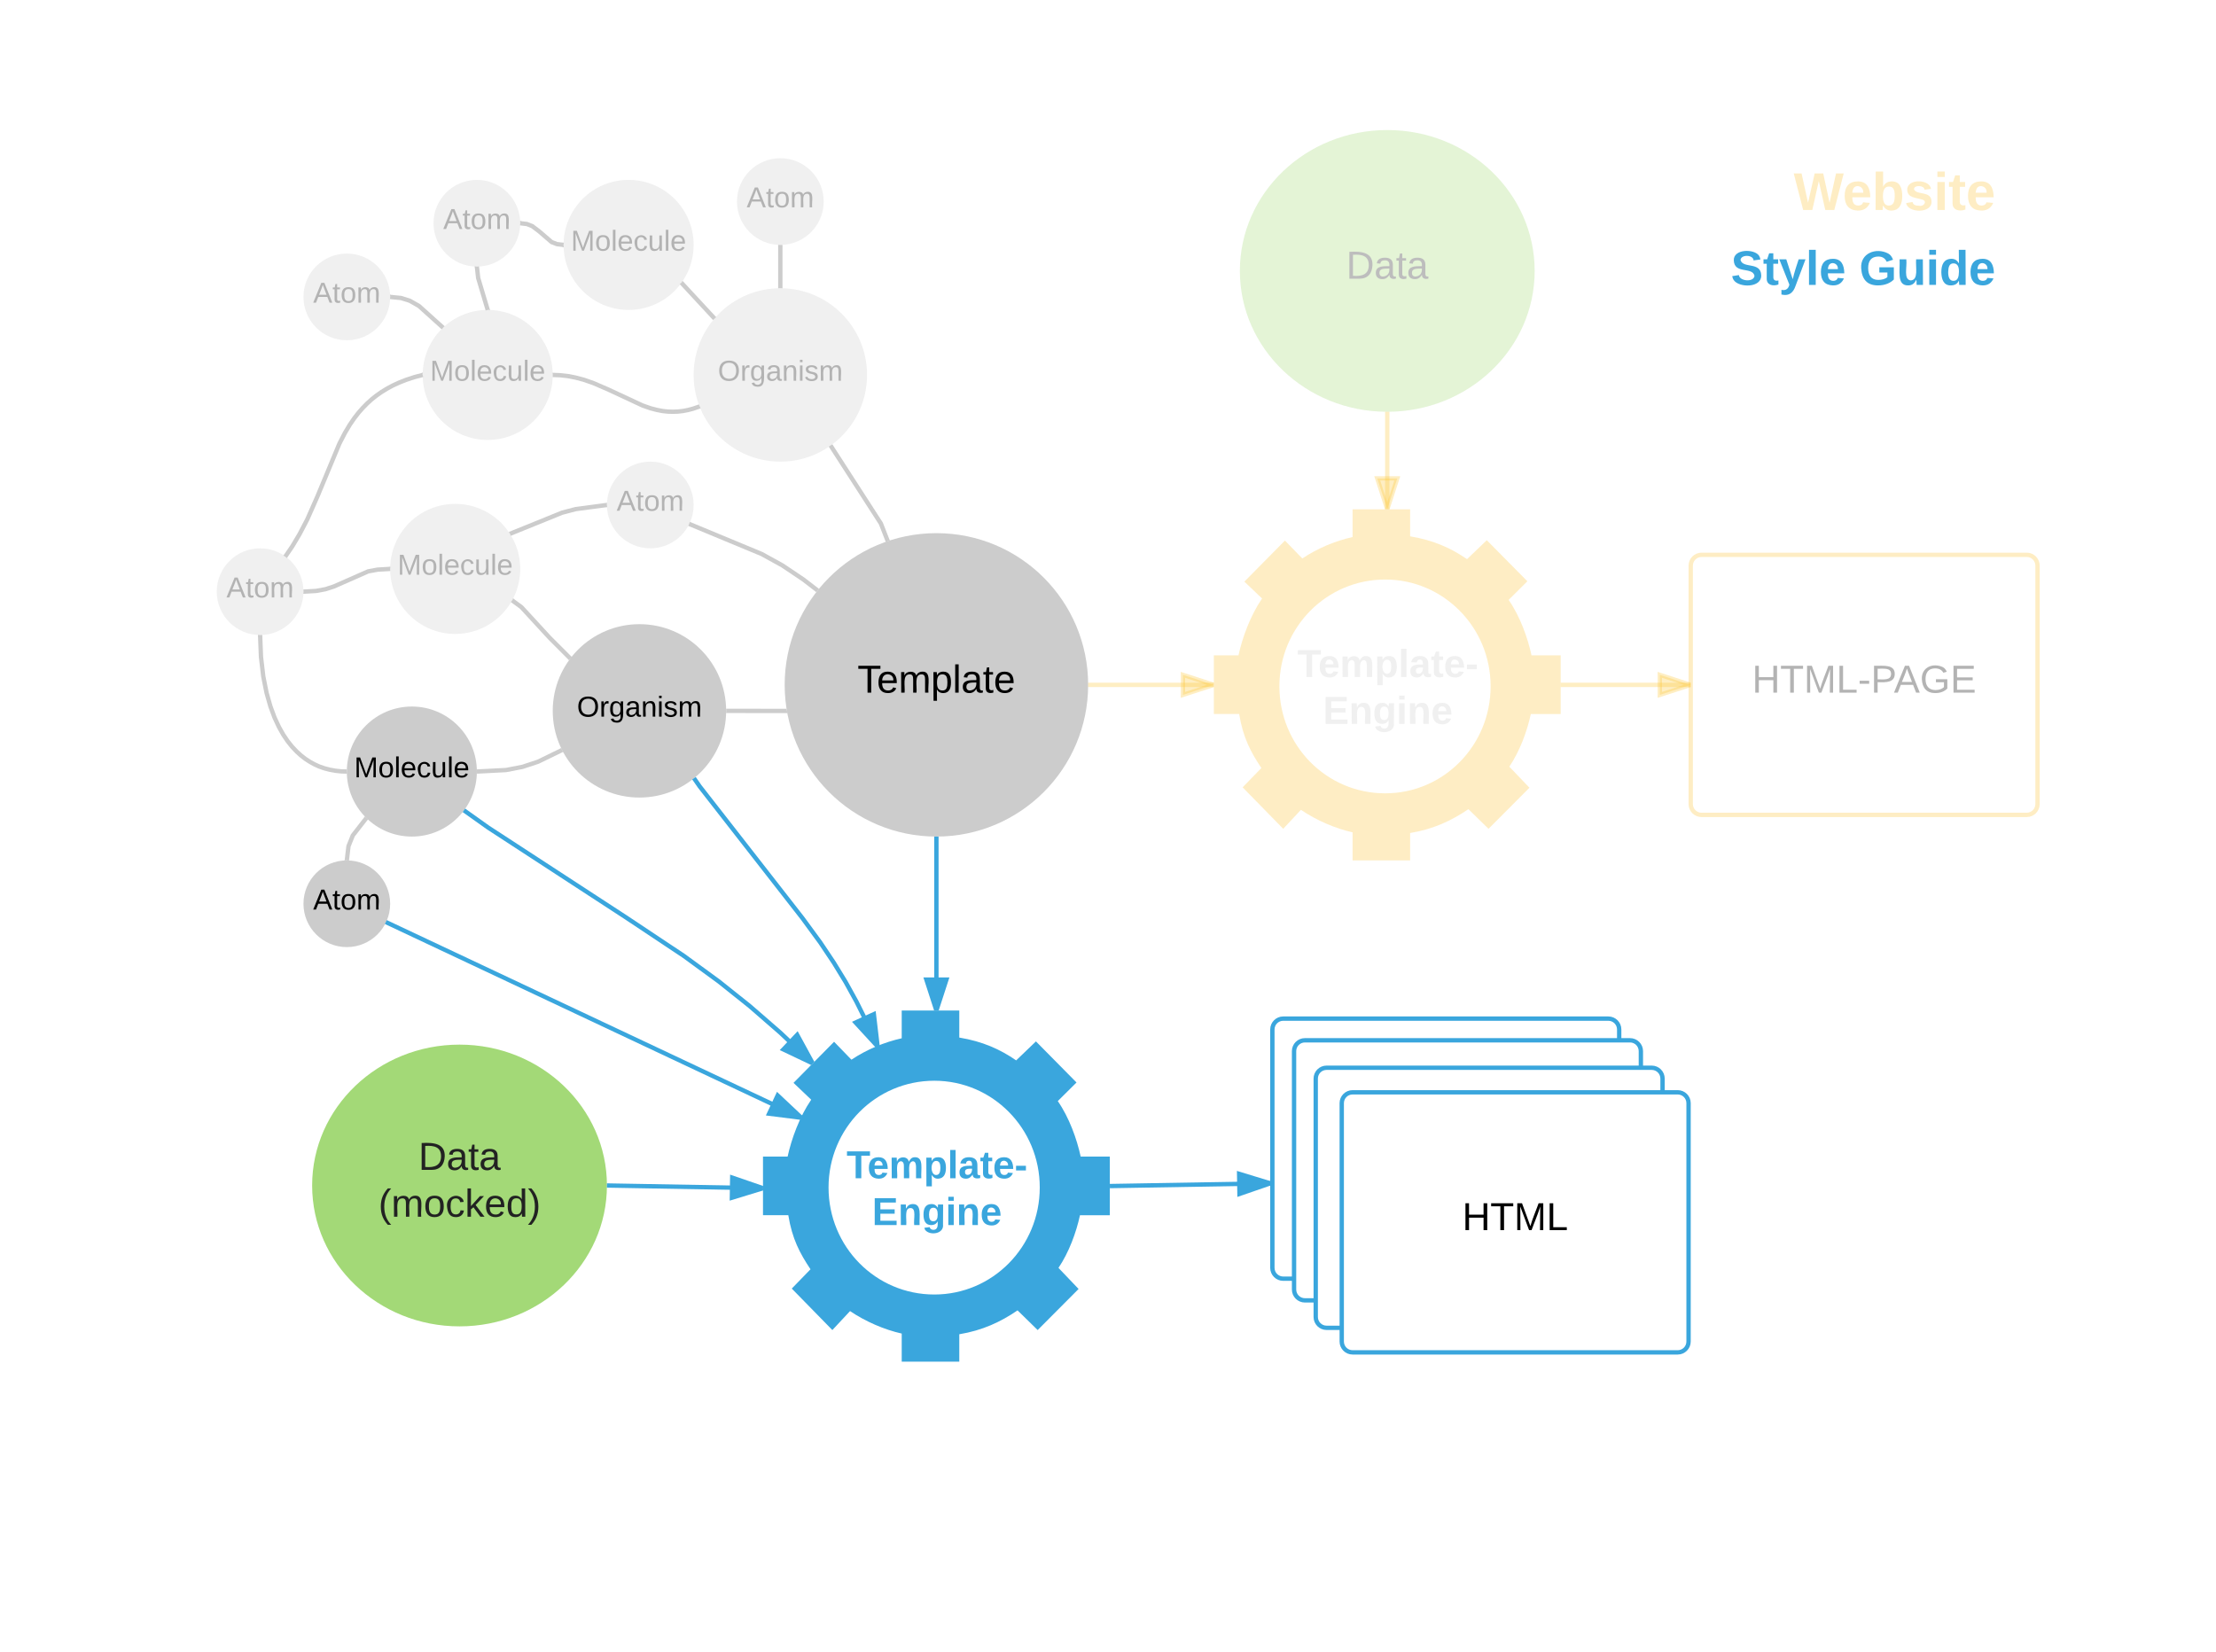 <svg xmlns="http://www.w3.org/2000/svg" xmlns:xlink="http://www.w3.org/1999/xlink" width="1022.33" height="762.37"><g transform="translate(20 20)"><g opacity=".3"><path d="M758.55 47c0-2.76 2.24-5 5-5H895c2.76 0 5 2.24 5 5v50c0 2.76-2.24 5-5 5H763.55c-2.76 0-5-2.24-5-5z" fill="none"/><use xlink:href="#a" transform="matrix(1,0,0,1,758.55,42) translate(48.975 34.889)"/></g><path d="M758.55 82c0-2.76 2.24-5 5-5H895c2.76 0 5 2.24 5 5v50c0 2.76-2.24 5-5 5H763.55c-2.76 0-5-2.24-5-5z" fill="none"/><use xlink:href="#b" transform="matrix(1,0,0,1,758.55,77) translate(19.963 34.444)"/><use xlink:href="#c" transform="matrix(1,0,0,1,758.55,77) translate(79.16 34.444)"/><g opacity=".3"><path d="M380 153c0 22.1-17.9 40-40 40s-40-17.9-40-40 17.9-40 40-40 40 17.9 40 40z" fill="#ccc"/><use xlink:href="#d" transform="matrix(1,0,0,1,305,118) translate(6.167 37.667)"/></g><g opacity=".3"><path d="M220 242.5c0 16.57-13.43 30-30 30s-30-13.43-30-30 13.43-30 30-30 30 13.43 30 30z" fill="#ccc"/><use xlink:href="#e" transform="matrix(1,0,0,1,165,217.5) translate(-1.611 27.667)"/></g><g opacity=".3"><path d="M300 93c0 16.57-13.43 30-30 30s-30-13.43-30-30 13.43-30 30-30 30 13.43 30 30z" fill="#ccc"/><use xlink:href="#e" transform="matrix(1,0,0,1,245,68) translate(-1.611 27.667)"/></g><g opacity=".3"><path d="M235 153c0 16.57-13.43 30-30 30s-30-13.43-30-30 13.43-30 30-30 30 13.43 30 30z" fill="#ccc"/><use xlink:href="#e" transform="matrix(1,0,0,1,180,128) translate(-1.611 27.667)"/></g><g opacity=".3"><path d="M120 253c0 11.05-8.95 20-20 20s-20-8.95-20-20 8.95-20 20-20 20 8.95 20 20z" fill="#ccc"/><use xlink:href="#f" transform="matrix(1,0,0,1,85,238) translate(-0.537 17.667)"/></g><g opacity=".3"><path d="M300 213c0 11.05-8.95 20-20 20s-20-8.95-20-20 8.95-20 20-20 20 8.95 20 20z" fill="#ccc"/><use xlink:href="#f" transform="matrix(1,0,0,1,265,198) translate(-0.537 17.667)"/></g><g opacity=".3"><path d="M160 117c0 11.05-8.95 20-20 20s-20-8.95-20-20 8.95-20 20-20 20 8.95 20 20z" fill="#ccc"/><use xlink:href="#f" transform="matrix(1,0,0,1,125,102) translate(-0.537 17.667)"/></g><g opacity=".3"><path d="M220 83c0 11.05-8.95 20-20 20s-20-8.95-20-20 8.95-20 20-20 20 8.95 20 20z" fill="#ccc"/><use xlink:href="#f" transform="matrix(1,0,0,1,185,68) translate(-0.537 17.667)"/></g><g opacity=".3"><path d="M360 73c0 11.05-8.95 20-20 20s-20-8.95-20-20 8.95-20 20-20 20 8.95 20 20z" fill="#ccc"/><use xlink:href="#f" transform="matrix(1,0,0,1,325,58) translate(-0.537 17.667)"/></g><path d="M363.16 185.53l23.23 36.03 3.18 8.15" stroke="#ccc" stroke-width="2" fill="none"/><path d="M390.54 229.4l-.96.3.9-.43z" fill="#ccc"/><path d="M294.32 110.43L309.68 127" stroke="#ccc" stroke-width="2" fill="none"/><path d="M295.05 109.75l-.73.68.57-.86z" fill="#ccc"/><path d="M235 153l3.42.13 3.43.38 3.57.68 3.88 1.02 4.58 1.6 7.05 3.06 15.45 7.2 3.7 1.3 3 .78 2.6.5 2.4.26 2.32.08 2.26-.08 2.3-.26 2.34-.44 2.46-.65 2.65-.9.4-.16" stroke="#ccc" stroke-width="2" fill="none"/><path d="M235.16 152l-.16 1-.04-1.02zM303.17 168.44l-.22.04-.16-1z" fill="#ccc"/><path d="M111.57 236.88l3.32-4.86 3.3-5.55 3.56-6.8 4.7-10.63 10.13-24.35 2.56-4.96 2.2-3.7 2.07-3.02 2-2.58 2-2.27 2.02-2.05 2.08-1.88 2.18-1.73 2.3-1.62 2.5-1.53 2.68-1.45 2.97-1.37 3.3-1.3 3.77-1.23 3.78-1" stroke="#ccc" stroke-width="2" fill="none"/><path d="M112.43 237.4l-.04.07-.84-.6zM175 153l-.34-.94.43-.15z" fill="#ccc"/><path d="M260 213l-14.3 1.88-6.4 1.68-24.04 9.75" stroke="#ccc" stroke-width="2" fill="none"/><path d="M260 213l-.14-1 .27-.03zM215.26 226.3l-.63-.8.26-.1z" fill="#ccc"/><path d="M160 117l5 .5 4.04 1.26 4.26 2.43 11.13 10.03" stroke="#ccc" stroke-width="2" fill="none"/><path d="M160.32 116.05l-.32.95-.04-1.07zM185.16 130.54l-.33.25-.4.43.67-.75z" fill="#ccc"/><path d="M200 103l.6 5.27L205 123" stroke="#ccc" stroke-width="2" fill="none"/><path d="M200 103l-.97.23-.1-.36zM206.07 123.1L205 123l.96-.3z" fill="#ccc"/><path d="M220 83l3.08.37 2.46.96 3.03 2.28 5.9 5.07 2.45.96L240 93" stroke="#ccc" stroke-width="2" fill="none"/><path d="M220.5 82.13l-.5.87-.04-1.17zM240 93l.04 1.18-.54-.3.5-.88z" fill="#ccc"/><path d="M340 93v20" stroke="#ccc" stroke-width="2" fill="none"/><path d="M340 93l1-.04V93h-2v-.13zM341 113.06l-1-.06-1 .04V113h2z" fill="#ccc"/><path d="M100 273l.4 10.12 1.06 9 1.52 7.6 1.8 6.3 1.92 5.17 2 4.27 2 3.56 2.03 3 2.02 2.52 2.02 2.15 2.03 1.85 2.05 1.6 2.1 1.36 2.14 1.18 2.2 1 2.34.82 2.46.65 2.62.48 2.84.3 2.44.07" stroke="#ccc" stroke-width="2" fill="none"/><path d="M100 273h.03l-1.03.07v-.2zM140.04 337.03l-.25-.05.2-.98z" fill="#ccc"/><path d="M243.15 283.88l-9.6-9.62-12.98-14.1-4.3-3.16" stroke="#ccc" stroke-width="2" fill="none"/><path d="M242.54 284.62l-.03.04-.07-.07.72-.72zM216.94 256.27l-.68.73.1-.14.35-.82z" fill="#ccc"/><path d="M120 253l5.84-.34 4.33-.8 3.9-1.27 15.76-6.95 4.33-.8 5.84-.35" stroke="#ccc" stroke-width="2" fill="none"/><path d="M120.18 253.98l-.3.06.12-1.04zM160 242.5l-.2-.98.3-.06z" fill="#ccc"/><path d="M297.9 221.72l33.55 13.93 9.53 5.26 9.62 6.46 6.63 5.1" stroke="#ccc" stroke-width="2" fill="none"/><path d="M297.52 222.64zm.76-1.84l-.4.96.4-.97zM357.86 251.7l-.63.77.6-.8zM482 296c0 38.66-31.34 70-70 70s-70-31.34-70-70 31.34-70 70-70 70 31.34 70 70z" fill="#ccc"/><use xlink:href="#g" transform="matrix(1,0,0,1,347,231) translate(28.575 68.6)"/><path d="M315 308c0 22.1-17.9 40-40 40s-40-17.9-40-40 17.9-40 40-40 40 17.9 40 40z" fill="#ccc"/><use xlink:href="#d" transform="matrix(1,0,0,1,240,273) translate(6.167 37.667)"/><path d="M160 397c0 11.05-8.95 20-20 20s-20-8.95-20-20 8.95-20 20-20 20 8.95 20 20z" fill="#ccc"/><use xlink:href="#f" transform="matrix(1,0,0,1,125,382) translate(-0.537 17.667)"/><path d="M315 308l27.86.04.2-.04" stroke="#ccc" stroke-width="2" fill="none"/><path d="M315 307v2h-.06l.06-1-.04-1zM343.25 309h-.18v-1z" fill="#ccc"/><path d="M200 336l13.45-.7 7.56-1.46 7.2-2.37 10.57-5.15.56-.3" stroke="#ccc" stroke-width="2" fill="none"/><path d="M200.07 337h-.15l.08-1v-.02zM239.8 326.88l-.06.04-.4-.9z" fill="#ccc"/><path d="M200 336c0 16.57-13.43 30-30 30s-30-13.43-30-30 13.43-30 30-30 30 13.43 30 30z" fill="#ccc"/><use xlink:href="#e" transform="matrix(1,0,0,1,145,311) translate(-1.611 27.667)"/><path d="M140 377l.77-6.55 2-4.97 6.3-8.1" stroke="#ccc" stroke-width="2" fill="none"/><path d="M140 377l-1.07.04.12-.36zM149.08 357.37l-.84-.54.1-.15z" fill="#ccc"/><path d="M492 540.7v-27.05h-13.44c-1.76-8.1-5.28-17.98-10.56-25.6l8.64-8.58-18.72-18.96-9.12 8.76c-7.52-5.18-15.52-8.75-26.24-10.53v-12.47H396v12.8c-8 1.78-16.16 5.18-23.2 9.88l-8-8.27-18.72 18.96 8.16 7.77c-5.44 7.94-9.12 18.15-10.88 26.25H332v27.05h11.68c1.76 10.86 5.28 17.5 10.24 24.95l-8.64 8.9L364 593.7l8.16-8.75c7.2 4.86 15.84 8.58 23.84 10.37v12.96h26.56v-12.64c10.72-1.78 19.04-5.67 26.88-11.02l9.28 9.08 18.88-18.96-9.28-9.72c4.8-7.13 8.16-16.2 9.92-24.3H492zm-80.96 36.6c-27.04 0-48.8-22.02-48.8-49.4 0-27.2 21.76-49.24 48.8-49.24 26.88 0 48.64 22.03 48.64 49.24 0 27.38-21.76 49.4-48.64 49.4z" fill="#3aa6dd"/><use xlink:href="#h" transform="matrix(1,0,0,1,332,588.257) translate(80 15.4)"/><path d="M370.27 514.26c0-2.76 2.24-5 5-5h73.45c2.77 0 5 2.24 5 5v26c0 2.76-2.23 5-5 5h-73.45c-2.76 0-5-2.24-5-5z" fill="none"/><use xlink:href="#i" transform="matrix(1,0,0,1,370.275,509.257) translate(0.275 14.4)"/><use xlink:href="#j" transform="matrix(1,0,0,1,370.275,509.257) translate(12.075 36)"/><path d="M492 527.26l74-1.26" stroke="#3aa6dd" stroke-width="2" fill="none"/><path d="M492.02 528.26H492v-1.07zM566 526l-14.2 4.88-.14-9.27z" fill="#3aa6dd"/><path d="M567 525.26v1.45l-16.16 5.57-.2-12.02zm-14.2 4.22l9.96-3.43-10.08-3.08z" fill="#3aa6dd"/><path d="M349.7 495.74L158 405.44" stroke="#3aa6dd" stroke-width="2" fill="none"/><path d="M349.7 495.74l-14.88-1.9 3.95-8.38z" fill="#3aa6dd"/><path d="M350.2 494.83l-1 1.85-15.87-2 5.12-10.9zm-13.9-1.8l10.48 1.33-7.7-7.22z" fill="#3aa6dd"/><path d="M354.95 470.65L340 456.5l-14.1-12.25-14.25-11.38-16.22-11.84-26.9-17.9-63.38-41.32-11.13-7.92" stroke="#3aa6dd" stroke-width="2" fill="none"/><path d="M354.95 470.65l-13.55-6.44 6.37-6.72z" fill="#3aa6dd"/><path d="M355.68 469.9l-1.48 1.5-14.47-6.88 8.26-8.73zm-12.6-6l9.52 4.52-5.05-9.26z" fill="#3aa6dd"/><path d="M384.88 462.84l-4.9-10.9-4.87-9.78-5.02-9.1-5.42-8.87-6.22-9.3-8.22-11.22-47.45-60.83-2.62-3.78" stroke="#3aa6dd" stroke-width="2" fill="none"/><path d="M384.88 462.84l-10.16-11.03 8.43-3.86z" fill="#3aa6dd"/><path d="M385.85 462.5l-2 .7-10.8-11.73 10.93-5zm-9.46-10.36l7.13 7.76-1.2-10.48z" fill="#3aa6dd"/><path d="M412 446.26V366" stroke="#3aa6dd" stroke-width="2" fill="none"/><path d="M412 446.26L407.36 432h9.28z" fill="#3aa6dd"/><path d="M413.05 446.26h-2.1L406 431h12zm-4.3-13.27L412 443l3.26-10.03z" fill="#3aa6dd"/><path d="M260 527c0 35.9-30.44 65-68 65s-68-29.1-68-65 30.44-65 68-65 68 29.1 68 65z" fill="#a3d977"/><use xlink:href="#k" transform="matrix(1,0,0,1,129,467) translate(44.025 52.8)"/><use xlink:href="#l" transform="matrix(1,0,0,1,129,467) translate(25.575 74.4)"/><path d="M260 527l72 1.26" stroke="#3aa6dd" stroke-width="2" fill="none"/><path d="M260.02 526l-.04 2h-.02l.04-1v-1zM332 528.26l-14.34 4.38.16-9.27z" fill="#3aa6dd"/><path d="M332 527.2v2.1l-15.37 4.7.2-12.02zm-13.32 4.08l10.08-3.08-9.97-3.43z" fill="#3aa6dd"/><path d="M567 455c0-2.76 2.24-5 5-5h150c2.76 0 5 2.24 5 5v110c0 2.76-2.24 5-5 5H572c-2.76 0-5-2.24-5-5z" stroke="#3aa6dd" stroke-width="2" fill="#fff"/><use xlink:href="#m" transform="matrix(1,0,0,1,572,455) translate(50.575 58.6)"/><path d="M577 465c0-2.76 2.24-5 5-5h150c2.76 0 5 2.24 5 5v110c0 2.76-2.24 5-5 5H582c-2.76 0-5-2.24-5-5z" stroke="#3aa6dd" stroke-width="2" fill="#fff"/><use xlink:href="#m" transform="matrix(1,0,0,1,582,465) translate(50.575 58.6)"/><path d="M587 477.67c0-2.76 2.24-5 5-5h150c2.76 0 5 2.24 5 5v110c0 2.76-2.24 5-5 5H592c-2.76 0-5-2.24-5-5z" stroke="#3aa6dd" stroke-width="2" fill="#fff"/><use xlink:href="#m" transform="matrix(1,0,0,1,592,477.667) translate(50.575 58.6)"/><path d="M599 489c0-2.76 2.24-5 5-5h150c2.76 0 5 2.24 5 5v110c0 2.76-2.24 5-5 5H604c-2.76 0-5-2.24-5-5z" stroke="#3aa6dd" stroke-width="2" fill="#fff"/><use xlink:href="#m" transform="matrix(1,0,0,1,604,489) translate(50.575 58.6)"/><use xlink:href="#n" transform="matrix(1,0,0,1,947.333,687.367) translate(15 20.4)"/><use xlink:href="#n" transform="matrix(1,0,0,1,5,5) translate(15 20.4)"/><path d="M482 296h58" stroke="#fcc438" stroke-opacity=".3" stroke-width="2" fill="none"/><path d="M540 296l-14.27 4.64v-9.28z" fill="#fcc438" fill-opacity=".3"/><path d="M540 294.95v2.1L524.73 302v-12zm-13.27 4.3l10.03-3.25-10.03-3.26z" fill="#fcc438" fill-opacity=".3"/><g opacity=".3"><path d="M688 105c0 35.9-30.44 65-68 65s-68-29.1-68-65 30.44-65 68-65 68 29.1 68 65z" fill="#a3d977"/><use xlink:href="#o" transform="matrix(1,0,0,1,557,45) translate(44.025 63.6)"/></g><path d="M620 170v45" stroke="#fcc438" stroke-opacity=".3" stroke-width="2" fill="none"/><path d="M620 170h1-2v-.04zM620 215l-4.64-14.27h9.28z" fill="#fcc438" fill-opacity=".3"/><path d="M621.05 215h-2.1L614 199.73h12zm-4.3-13.27l3.25 10.03 3.26-10.03z" fill="#fcc438" fill-opacity=".3"/><g opacity=".3"><path d="M760 241c0-2.76 2.24-5 5-5h150c2.76 0 5 2.24 5 5v110c0 2.76-2.24 5-5 5H765c-2.76 0-5-2.24-5-5z" stroke="#fcc438" stroke-width="2" fill="#fff"/><use xlink:href="#p" transform="matrix(1,0,0,1,765,241) translate(23.275 58.6)"/></g><g opacity=".3"><path d="M700 309.45V282.4h-13.44c-1.76-8.1-5.28-18-10.56-25.6l8.64-8.6-18.72-18.94-9.12 8.74c-7.52-5.18-15.52-8.74-26.24-10.53V215H604v12.8c-8 1.78-16.16 5.18-23.2 9.88l-8-8.26-18.72 18.95 8.16 7.78c-5.44 7.94-9.12 18.14-10.88 26.24H540v27.05h11.68c1.76 10.85 5.28 17.5 10.24 24.94l-8.64 8.9L572 362.42l8.16-8.75c7.2 4.86 15.84 8.6 23.84 10.37V377h26.56v-12.64c10.72-1.78 19.04-5.67 26.88-11l9.28 9.06 18.88-18.95-9.28-9.72c4.8-7.13 8.16-16.2 9.92-24.3H700zm-80.96 36.6c-27.04 0-48.8-22.02-48.8-49.4 0-27.22 21.76-49.25 48.8-49.25 26.88 0 48.64 22.03 48.64 49.25 0 27.38-21.76 49.4-48.64 49.4z" fill="#fcc438"/><use xlink:href="#n" transform="matrix(1,0,0,1,540,357) translate(80 15.4)"/></g><g opacity=".3"><path d="M578.27 283c0-2.76 2.24-5 5-5h73.46c2.76 0 5 2.24 5 5v26c0 2.76-2.24 5-5 5h-73.46c-2.76 0-5-2.24-5-5z" fill="none"/><use xlink:href="#q" transform="matrix(1,0,0,1,578.275,278) translate(0.275 14.4)"/><use xlink:href="#r" transform="matrix(1,0,0,1,578.275,278) translate(12.075 36)"/></g><path d="M700 296h60" stroke="#fcc438" stroke-opacity=".3" stroke-width="2" fill="none"/><path d="M700 297v-2zM760 296l-14.27 4.64v-9.28z" fill="#fcc438" fill-opacity=".3"/><path d="M760 294.95v2.1L744.73 302v-12zm-13.27 4.3l10.03-3.25-10.03-3.26z" fill="#fcc438" fill-opacity=".3"/><defs><path fill="#fcc438" d="M275 0h-61l-44-196L126 0H64L0-248h53L97-49l45-199h58l43 199 44-199h52" id="s"/><path fill="#fcc438" d="M185-48c-13 30-37 53-82 52C43 2 14-33 14-96s30-98 90-98c62 0 83 45 84 108H66c0 31 8 55 39 56 18 0 30-7 34-22zm-45-69c5-46-57-63-70-21-2 6-4 13-4 21h74" id="t"/><path fill="#fcc438" d="M135-194c52 0 70 43 70 98 0 56-19 99-73 100-30 1-46-15-58-35L72 0H24l1-261h50v104c11-23 29-37 60-37zM114-30c31 0 40-27 40-66 0-37-7-63-39-63s-41 28-41 65c0 36 8 64 40 64" id="u"/><path fill="#fcc438" d="M137-138c1-29-70-34-71-4 15 46 118 7 119 86 1 83-164 76-172 9l43-7c4 19 20 25 44 25 33 8 57-30 24-41C81-84 22-81 20-136c-2-80 154-74 161-7" id="v"/><path fill="#fcc438" d="M25-224v-37h50v37H25zM25 0v-190h50V0H25" id="w"/><path fill="#fcc438" d="M115-3C79 11 28 4 28-45v-112H4v-33h27l15-45h31v45h36v33H77v99c-1 23 16 31 38 25v30" id="x"/><g id="a"><use transform="matrix(0.068,0,0,0.068,0,0)" xlink:href="#s"/><use transform="matrix(0.068,0,0,0.068,22.543,0)" xlink:href="#t"/><use transform="matrix(0.068,0,0,0.068,36.123,0)" xlink:href="#u"/><use transform="matrix(0.068,0,0,0.068,50.994,0)" xlink:href="#v"/><use transform="matrix(0.068,0,0,0.068,64.574,0)" xlink:href="#w"/><use transform="matrix(0.068,0,0,0.068,71.364,0)" xlink:href="#x"/><use transform="matrix(0.068,0,0,0.068,79.444,0)" xlink:href="#t"/></g><path fill="#3aa6dd" d="M169-182c-1-43-94-46-97-3 18 66 151 10 154 114 3 95-165 93-204 36-6-8-10-19-12-30l50-8c3 46 112 56 116 5-17-69-150-10-154-114-4-87 153-88 188-35 5 8 8 18 10 28" id="y"/><path fill="#3aa6dd" d="M115-3C79 11 28 4 28-45v-112H4v-33h27l15-45h31v45h36v33H77v99c-1 23 16 31 38 25v30" id="z"/><path fill="#3aa6dd" d="M123 10C108 53 80 86 19 72V37c35 8 53-11 59-39L3-190h52l48 148c12-52 28-100 44-148h51" id="A"/><path fill="#3aa6dd" d="M25 0v-261h50V0H25" id="B"/><path fill="#3aa6dd" d="M185-48c-13 30-37 53-82 52C43 2 14-33 14-96s30-98 90-98c62 0 83 45 84 108H66c0 31 8 55 39 56 18 0 30-7 34-22zm-45-69c5-46-57-63-70-21-2 6-4 13-4 21h74" id="C"/><g id="b"><use transform="matrix(0.062,0,0,0.062,0,0)" xlink:href="#y"/><use transform="matrix(0.062,0,0,0.062,14.815,0)" xlink:href="#z"/><use transform="matrix(0.062,0,0,0.062,22.16,0)" xlink:href="#A"/><use transform="matrix(0.062,0,0,0.062,34.506,0)" xlink:href="#B"/><use transform="matrix(0.062,0,0,0.062,40.679,0)" xlink:href="#C"/></g><path fill="#3aa6dd" d="M67-125c0 54 23 88 75 88 28 0 53-7 68-21v-34h-60v-39h108v91C232-14 192 4 140 4 58 4 20-42 15-125 8-236 126-280 215-234c19 10 29 26 37 47l-47 15c-11-23-29-39-63-39-53 1-75 33-75 86" id="D"/><path fill="#3aa6dd" d="M85 4C-2 5 27-109 22-190h50c7 57-23 150 33 157 60-5 35-97 40-157h50l1 190h-47c-2-12 1-28-3-38-12 25-28 42-61 42" id="E"/><path fill="#3aa6dd" d="M25-224v-37h50v37H25zM25 0v-190h50V0H25" id="F"/><path fill="#3aa6dd" d="M88-194c31-1 46 15 58 34l-1-101h50l1 261h-48c-2-10 0-23-3-31C134-8 116 4 84 4 32 4 16-41 15-95c0-56 19-97 73-99zm17 164c33 0 40-30 41-66 1-37-9-64-41-64s-38 30-39 65c0 43 13 65 39 65" id="G"/><g id="c"><use transform="matrix(0.062,0,0,0.062,0,0)" xlink:href="#D"/><use transform="matrix(0.062,0,0,0.062,17.284,0)" xlink:href="#E"/><use transform="matrix(0.062,0,0,0.062,30.802,0)" xlink:href="#F"/><use transform="matrix(0.062,0,0,0.062,36.975,0)" xlink:href="#G"/><use transform="matrix(0.062,0,0,0.062,50.494,0)" xlink:href="#C"/></g><path d="M140-251c81 0 123 46 123 126C263-46 219 4 140 4 59 4 17-45 17-125s42-126 123-126zm0 227c63 0 89-41 89-101s-29-99-89-99c-61 0-89 39-89 99S79-25 140-24" id="H"/><path d="M114-163C36-179 61-72 57 0H25l-1-190h30c1 12-1 29 2 39 6-27 23-49 58-41v29" id="I"/><path d="M177-190C167-65 218 103 67 71c-23-6-38-20-44-43l32-5c15 47 100 32 89-28v-30C133-14 115 1 83 1 29 1 15-40 15-95c0-56 16-97 71-98 29-1 48 16 59 35 1-10 0-23 2-32h30zM94-22c36 0 50-32 50-73 0-42-14-75-50-75-39 0-46 34-46 75s6 73 46 73" id="J"/><path d="M141-36C126-15 110 5 73 4 37 3 15-17 15-53c-1-64 63-63 125-63 3-35-9-54-41-54-24 1-41 7-42 31l-33-3c5-37 33-52 76-52 45 0 72 20 72 64v82c-1 20 7 32 28 27v20c-31 9-61-2-59-35zM48-53c0 20 12 33 32 33 41-3 63-29 60-74-43 2-92-5-92 41" id="K"/><path d="M117-194c89-4 53 116 60 194h-32v-121c0-31-8-49-39-48C34-167 62-67 57 0H25l-1-190h30c1 10-1 24 2 32 11-22 29-35 61-36" id="L"/><path d="M24-231v-30h32v30H24zM24 0v-190h32V0H24" id="M"/><path d="M135-143c-3-34-86-38-87 0 15 53 115 12 119 90S17 21 10-45l28-5c4 36 97 45 98 0-10-56-113-15-118-90-4-57 82-63 122-42 12 7 21 19 24 35" id="N"/><path d="M210-169c-67 3-38 105-44 169h-31v-121c0-29-5-50-35-48C34-165 62-65 56 0H25l-1-190h30c1 10-1 24 2 32 10-44 99-50 107 0 11-21 27-35 58-36 85-2 47 119 55 194h-31v-121c0-29-5-49-35-48" id="O"/><g id="d"><use transform="matrix(0.037,0,0,0.037,0,0)" xlink:href="#H"/><use transform="matrix(0.037,0,0,0.037,10.37,0)" xlink:href="#I"/><use transform="matrix(0.037,0,0,0.037,14.778,0)" xlink:href="#J"/><use transform="matrix(0.037,0,0,0.037,22.185,0)" xlink:href="#K"/><use transform="matrix(0.037,0,0,0.037,29.593,0)" xlink:href="#L"/><use transform="matrix(0.037,0,0,0.037,37,0)" xlink:href="#M"/><use transform="matrix(0.037,0,0,0.037,39.926,0)" xlink:href="#N"/><use transform="matrix(0.037,0,0,0.037,46.593,0)" xlink:href="#O"/></g><path d="M240 0l2-218c-23 76-54 145-80 218h-23L58-218 59 0H30v-248h44l77 211c21-75 51-140 76-211h43V0h-30" id="P"/><path d="M100-194c62-1 85 37 85 99 1 63-27 99-86 99S16-35 15-95c0-66 28-99 85-99zM99-20c44 1 53-31 53-75 0-43-8-75-51-75s-53 32-53 75 10 74 51 75" id="Q"/><path d="M24 0v-261h32V0H24" id="R"/><path d="M100-194c63 0 86 42 84 106H49c0 40 14 67 53 68 26 1 43-12 49-29l28 8c-11 28-37 45-77 45C44 4 14-33 15-96c1-61 26-98 85-98zm52 81c6-60-76-77-97-28-3 7-6 17-6 28h103" id="S"/><path d="M96-169c-40 0-48 33-48 73s9 75 48 75c24 0 41-14 43-38l32 2c-6 37-31 61-74 61-59 0-76-41-82-99-10-93 101-131 147-64 4 7 5 14 7 22l-32 3c-4-21-16-35-41-35" id="T"/><path d="M84 4C-5 8 30-112 23-190h32v120c0 31 7 50 39 49 72-2 45-101 50-169h31l1 190h-30c-1-10 1-25-2-33-11 22-28 36-60 37" id="U"/><g id="e"><use transform="matrix(0.037,0,0,0.037,0,0)" xlink:href="#P"/><use transform="matrix(0.037,0,0,0.037,11.074,0)" xlink:href="#Q"/><use transform="matrix(0.037,0,0,0.037,18.481,0)" xlink:href="#R"/><use transform="matrix(0.037,0,0,0.037,21.407,0)" xlink:href="#S"/><use transform="matrix(0.037,0,0,0.037,28.815,0)" xlink:href="#T"/><use transform="matrix(0.037,0,0,0.037,35.481,0)" xlink:href="#U"/><use transform="matrix(0.037,0,0,0.037,42.889,0)" xlink:href="#R"/><use transform="matrix(0.037,0,0,0.037,45.815,0)" xlink:href="#S"/></g><path d="M205 0l-28-72H64L36 0H1l101-248h38L239 0h-34zm-38-99l-47-123c-12 45-31 82-46 123h93" id="V"/><path d="M59-47c-2 24 18 29 38 22v24C64 9 27 4 27-40v-127H5v-23h24l9-43h21v43h35v23H59v120" id="W"/><g id="f"><use transform="matrix(0.037,0,0,0.037,0,0)" xlink:href="#V"/><use transform="matrix(0.037,0,0,0.037,8.889,0)" xlink:href="#W"/><use transform="matrix(0.037,0,0,0.037,12.593,0)" xlink:href="#Q"/><use transform="matrix(0.037,0,0,0.037,20,0)" xlink:href="#O"/></g><path d="M127-220V0H93v-220H8v-28h204v28h-85" id="X"/><path d="M115-194c55 1 70 41 70 98S169 2 115 4C84 4 66-9 55-30l1 105H24l-1-265h31l2 30c10-21 28-34 59-34zm-8 174c40 0 45-34 45-75s-6-73-45-74c-42 0-51 32-51 76 0 43 10 73 51 73" id="Y"/><g id="g"><use transform="matrix(0.05,0,0,0.05,0,0)" xlink:href="#X"/><use transform="matrix(0.05,0,0,0.05,8.95,0)" xlink:href="#S"/><use transform="matrix(0.05,0,0,0.05,18.95,0)" xlink:href="#O"/><use transform="matrix(0.05,0,0,0.05,33.9,0)" xlink:href="#Y"/><use transform="matrix(0.05,0,0,0.05,43.9,0)" xlink:href="#R"/><use transform="matrix(0.05,0,0,0.05,47.85,0)" xlink:href="#K"/><use transform="matrix(0.05,0,0,0.05,57.85,0)" xlink:href="#W"/><use transform="matrix(0.05,0,0,0.05,62.85,0)" xlink:href="#S"/></g><path fill="#3aa6dd" d="M136-208V0H84v-208H4v-40h212v40h-80" id="Z"/><path fill="#3aa6dd" d="M220-157c-53 9-28 100-34 157h-49v-107c1-27-5-49-29-50C55-147 81-57 75 0H25l-1-190h47c2 12-1 28 3 38 10-53 101-56 108 0 13-22 24-43 59-42 82 1 51 116 57 194h-49v-107c-1-25-5-48-29-50" id="aa"/><path fill="#3aa6dd" d="M135-194c53 0 70 44 70 98 0 56-19 98-73 100-31 1-45-17-59-34 3 33 2 69 2 105H25l-1-265h48c2 10 0 23 3 31 11-24 29-35 60-35zM114-30c33 0 39-31 40-66 0-38-9-64-40-64-56 0-55 130 0 130" id="ab"/><path fill="#3aa6dd" d="M133-34C117-15 103 5 69 4 32 3 11-16 11-54c-1-60 55-63 116-61 1-26-3-47-28-47-18 1-26 9-28 27l-52-2c7-38 36-58 82-57s74 22 75 68l1 82c-1 14 12 18 25 15v27c-30 8-71 5-69-32zm-48 3c29 0 43-24 42-57-32 0-66-3-65 30 0 17 8 27 23 27" id="ac"/><path fill="#3aa6dd" d="M14-72v-43h91v43H14" id="ad"/><g id="i"><use transform="matrix(0.05,0,0,0.05,0,0)" xlink:href="#Z"/><use transform="matrix(0.05,0,0,0.05,9.6,0)" xlink:href="#C"/><use transform="matrix(0.05,0,0,0.05,19.6,0)" xlink:href="#aa"/><use transform="matrix(0.05,0,0,0.05,35.6,0)" xlink:href="#ab"/><use transform="matrix(0.05,0,0,0.05,46.55,0)" xlink:href="#B"/><use transform="matrix(0.05,0,0,0.05,51.55,0)" xlink:href="#ac"/><use transform="matrix(0.05,0,0,0.05,61.55,0)" xlink:href="#z"/><use transform="matrix(0.05,0,0,0.05,67.5,0)" xlink:href="#C"/><use transform="matrix(0.05,0,0,0.05,77.5,0)" xlink:href="#ad"/></g><path fill="#3aa6dd" d="M24 0v-248h195v40H76v63h132v40H76v65h150V0H24" id="ae"/><path fill="#3aa6dd" d="M135-194c87-1 58 113 63 194h-50c-7-57 23-157-34-157-59 0-34 97-39 157H25l-1-190h47c2 12-1 28 3 38 12-26 28-41 61-42" id="af"/><path fill="#3aa6dd" d="M195-6C206 82 75 100 31 46c-4-6-6-13-8-21l49-6c3 16 16 24 34 25 40 0 42-37 40-79-11 22-30 35-61 35-53 0-70-43-70-97 0-56 18-96 73-97 30 0 46 14 59 34l2-30h47zm-90-29c32 0 41-27 41-63 0-35-9-62-40-62-32 0-39 29-40 63 0 36 9 62 39 62" id="ag"/><g id="j"><use transform="matrix(0.05,0,0,0.05,0,0)" xlink:href="#ae"/><use transform="matrix(0.05,0,0,0.05,12,0)" xlink:href="#af"/><use transform="matrix(0.05,0,0,0.05,22.95,0)" xlink:href="#ag"/><use transform="matrix(0.05,0,0,0.05,33.9,0)" xlink:href="#F"/><use transform="matrix(0.05,0,0,0.05,38.9,0)" xlink:href="#af"/><use transform="matrix(0.05,0,0,0.05,49.85,0)" xlink:href="#C"/></g><path fill="#222" d="M30-248c118-7 216 8 213 122C240-48 200 0 122 0H30v-248zM63-27c89 8 146-16 146-99s-60-101-146-95v194" id="ah"/><path fill="#222" d="M141-36C126-15 110 5 73 4 37 3 15-17 15-53c-1-64 63-63 125-63 3-35-9-54-41-54-24 1-41 7-42 31l-33-3c5-37 33-52 76-52 45 0 72 20 72 64v82c-1 20 7 32 28 27v20c-31 9-61-2-59-35zM48-53c0 20 12 33 32 33 41-3 63-29 60-74-43 2-92-5-92 41" id="ai"/><path fill="#222" d="M59-47c-2 24 18 29 38 22v24C64 9 27 4 27-40v-127H5v-23h24l9-43h21v43h35v23H59v120" id="aj"/><g id="k"><use transform="matrix(0.05,0,0,0.05,0,0)" xlink:href="#ah"/><use transform="matrix(0.05,0,0,0.05,12.95,0)" xlink:href="#ai"/><use transform="matrix(0.05,0,0,0.05,22.95,0)" xlink:href="#aj"/><use transform="matrix(0.05,0,0,0.05,27.95,0)" xlink:href="#ai"/></g><path fill="#222" d="M87 75C49 33 22-17 22-94c0-76 28-126 65-167h31c-38 41-64 92-64 168S80 34 118 75H87" id="ak"/><path fill="#222" d="M210-169c-67 3-38 105-44 169h-31v-121c0-29-5-50-35-48C34-165 62-65 56 0H25l-1-190h30c1 10-1 24 2 32 10-44 99-50 107 0 11-21 27-35 58-36 85-2 47 119 55 194h-31v-121c0-29-5-49-35-48" id="al"/><path fill="#222" d="M100-194c62-1 85 37 85 99 1 63-27 99-86 99S16-35 15-95c0-66 28-99 85-99zM99-20c44 1 53-31 53-75 0-43-8-75-51-75s-53 32-53 75 10 74 51 75" id="am"/><path fill="#222" d="M96-169c-40 0-48 33-48 73s9 75 48 75c24 0 41-14 43-38l32 2c-6 37-31 61-74 61-59 0-76-41-82-99-10-93 101-131 147-64 4 7 5 14 7 22l-32 3c-4-21-16-35-41-35" id="an"/><path fill="#222" d="M143 0L79-87 56-68V0H24v-261h32v163l83-92h37l-77 82L181 0h-38" id="ao"/><path fill="#222" d="M100-194c63 0 86 42 84 106H49c0 40 14 67 53 68 26 1 43-12 49-29l28 8c-11 28-37 45-77 45C44 4 14-33 15-96c1-61 26-98 85-98zm52 81c6-60-76-77-97-28-3 7-6 17-6 28h103" id="ap"/><path fill="#222" d="M85-194c31 0 48 13 60 33l-1-100h32l1 261h-30c-2-10 0-23-3-31C134-8 116 4 85 4 32 4 16-35 15-94c0-66 23-100 70-100zm9 24c-40 0-46 34-46 75 0 40 6 74 45 74 42 0 51-32 51-76 0-42-9-74-50-73" id="aq"/><path fill="#222" d="M33-261c38 41 65 92 65 168S71 34 33 75H2C39 34 66-17 66-93S39-220 2-261h31" id="ar"/><g id="l"><use transform="matrix(0.05,0,0,0.05,0,0)" xlink:href="#ak"/><use transform="matrix(0.05,0,0,0.05,5.95,0)" xlink:href="#al"/><use transform="matrix(0.05,0,0,0.05,20.9,0)" xlink:href="#am"/><use transform="matrix(0.05,0,0,0.05,30.9,0)" xlink:href="#an"/><use transform="matrix(0.05,0,0,0.05,39.9,0)" xlink:href="#ao"/><use transform="matrix(0.05,0,0,0.05,48.9,0)" xlink:href="#ap"/><use transform="matrix(0.05,0,0,0.05,58.9,0)" xlink:href="#aq"/><use transform="matrix(0.05,0,0,0.05,68.9,0)" xlink:href="#ar"/></g><path d="M197 0v-115H63V0H30v-248h33v105h134v-105h34V0h-34" id="as"/><path d="M30 0v-248h33v221h125V0H30" id="at"/><g id="m"><use transform="matrix(0.05,0,0,0.05,0,0)" xlink:href="#as"/><use transform="matrix(0.05,0,0,0.05,12.95,0)" xlink:href="#X"/><use transform="matrix(0.05,0,0,0.05,23.9,0)" xlink:href="#P"/><use transform="matrix(0.05,0,0,0.05,38.85,0)" xlink:href="#at"/></g><g id="o"><use transform="matrix(0.05,0,0,0.05,0,0)" xlink:href="#ah"/><use transform="matrix(0.05,0,0,0.05,12.95,0)" xlink:href="#ai"/><use transform="matrix(0.05,0,0,0.05,22.95,0)" xlink:href="#aj"/><use transform="matrix(0.05,0,0,0.05,27.95,0)" xlink:href="#ai"/></g><path d="M16-82v-28h88v28H16" id="au"/><path d="M30-248c87 1 191-15 191 75 0 78-77 80-158 76V0H30v-248zm33 125c57 0 124 11 124-50 0-59-68-47-124-48v98" id="av"/><path d="M143 4C61 4 22-44 18-125c-5-107 100-154 193-111 17 8 29 25 37 43l-32 9c-13-25-37-40-76-40-61 0-88 39-88 99 0 61 29 100 91 101 35 0 62-11 79-27v-45h-74v-28h105v86C228-13 192 4 143 4" id="aw"/><path d="M30 0v-248h187v28H63v79h144v27H63v87h162V0H30" id="ax"/><g id="p"><use transform="matrix(0.05,0,0,0.05,0,0)" xlink:href="#as"/><use transform="matrix(0.05,0,0,0.05,12.95,0)" xlink:href="#X"/><use transform="matrix(0.05,0,0,0.05,23.9,0)" xlink:href="#P"/><use transform="matrix(0.05,0,0,0.05,38.85,0)" xlink:href="#at"/><use transform="matrix(0.05,0,0,0.05,48.85,0)" xlink:href="#au"/><use transform="matrix(0.05,0,0,0.05,54.8,0)" xlink:href="#av"/><use transform="matrix(0.05,0,0,0.05,65.45,0)" xlink:href="#V"/><use transform="matrix(0.05,0,0,0.05,77.45,0)" xlink:href="#aw"/><use transform="matrix(0.05,0,0,0.05,91.45,0)" xlink:href="#ax"/></g><path fill="#ccc" d="M136-208V0H84v-208H4v-40h212v40h-80" id="ay"/><path fill="#ccc" d="M185-48c-13 30-37 53-82 52C43 2 14-33 14-96s30-98 90-98c62 0 83 45 84 108H66c0 31 8 55 39 56 18 0 30-7 34-22zm-45-69c5-46-57-63-70-21-2 6-4 13-4 21h74" id="az"/><path fill="#ccc" d="M220-157c-53 9-28 100-34 157h-49v-107c1-27-5-49-29-50C55-147 81-57 75 0H25l-1-190h47c2 12-1 28 3 38 10-53 101-56 108 0 13-22 24-43 59-42 82 1 51 116 57 194h-49v-107c-1-25-5-48-29-50" id="aA"/><path fill="#ccc" d="M135-194c53 0 70 44 70 98 0 56-19 98-73 100-31 1-45-17-59-34 3 33 2 69 2 105H25l-1-265h48c2 10 0 23 3 31 11-24 29-35 60-35zM114-30c33 0 39-31 40-66 0-38-9-64-40-64-56 0-55 130 0 130" id="aB"/><path fill="#ccc" d="M25 0v-261h50V0H25" id="aC"/><path fill="#ccc" d="M133-34C117-15 103 5 69 4 32 3 11-16 11-54c-1-60 55-63 116-61 1-26-3-47-28-47-18 1-26 9-28 27l-52-2c7-38 36-58 82-57s74 22 75 68l1 82c-1 14 12 18 25 15v27c-30 8-71 5-69-32zm-48 3c29 0 43-24 42-57-32 0-66-3-65 30 0 17 8 27 23 27" id="aD"/><path fill="#ccc" d="M115-3C79 11 28 4 28-45v-112H4v-33h27l15-45h31v45h36v33H77v99c-1 23 16 31 38 25v30" id="aE"/><path fill="#ccc" d="M14-72v-43h91v43H14" id="aF"/><g id="q"><use transform="matrix(0.05,0,0,0.05,0,0)" xlink:href="#ay"/><use transform="matrix(0.05,0,0,0.05,9.6,0)" xlink:href="#az"/><use transform="matrix(0.05,0,0,0.05,19.6,0)" xlink:href="#aA"/><use transform="matrix(0.05,0,0,0.05,35.6,0)" xlink:href="#aB"/><use transform="matrix(0.05,0,0,0.05,46.55,0)" xlink:href="#aC"/><use transform="matrix(0.05,0,0,0.05,51.55,0)" xlink:href="#aD"/><use transform="matrix(0.05,0,0,0.05,61.55,0)" xlink:href="#aE"/><use transform="matrix(0.05,0,0,0.05,67.5,0)" xlink:href="#az"/><use transform="matrix(0.05,0,0,0.05,77.5,0)" xlink:href="#aF"/></g><path fill="#ccc" d="M24 0v-248h195v40H76v63h132v40H76v65h150V0H24" id="aG"/><path fill="#ccc" d="M135-194c87-1 58 113 63 194h-50c-7-57 23-157-34-157-59 0-34 97-39 157H25l-1-190h47c2 12-1 28 3 38 12-26 28-41 61-42" id="aH"/><path fill="#ccc" d="M195-6C206 82 75 100 31 46c-4-6-6-13-8-21l49-6c3 16 16 24 34 25 40 0 42-37 40-79-11 22-30 35-61 35-53 0-70-43-70-97 0-56 18-96 73-97 30 0 46 14 59 34l2-30h47zm-90-29c32 0 41-27 41-63 0-35-9-62-40-62-32 0-39 29-40 63 0 36 9 62 39 62" id="aI"/><path fill="#ccc" d="M25-224v-37h50v37H25zM25 0v-190h50V0H25" id="aJ"/><g id="r"><use transform="matrix(0.05,0,0,0.05,0,0)" xlink:href="#aG"/><use transform="matrix(0.05,0,0,0.05,12,0)" xlink:href="#aH"/><use transform="matrix(0.05,0,0,0.05,22.95,0)" xlink:href="#aI"/><use transform="matrix(0.05,0,0,0.05,33.9,0)" xlink:href="#aJ"/><use transform="matrix(0.05,0,0,0.05,38.9,0)" xlink:href="#aH"/><use transform="matrix(0.05,0,0,0.05,49.85,0)" xlink:href="#az"/></g></defs></g></svg>